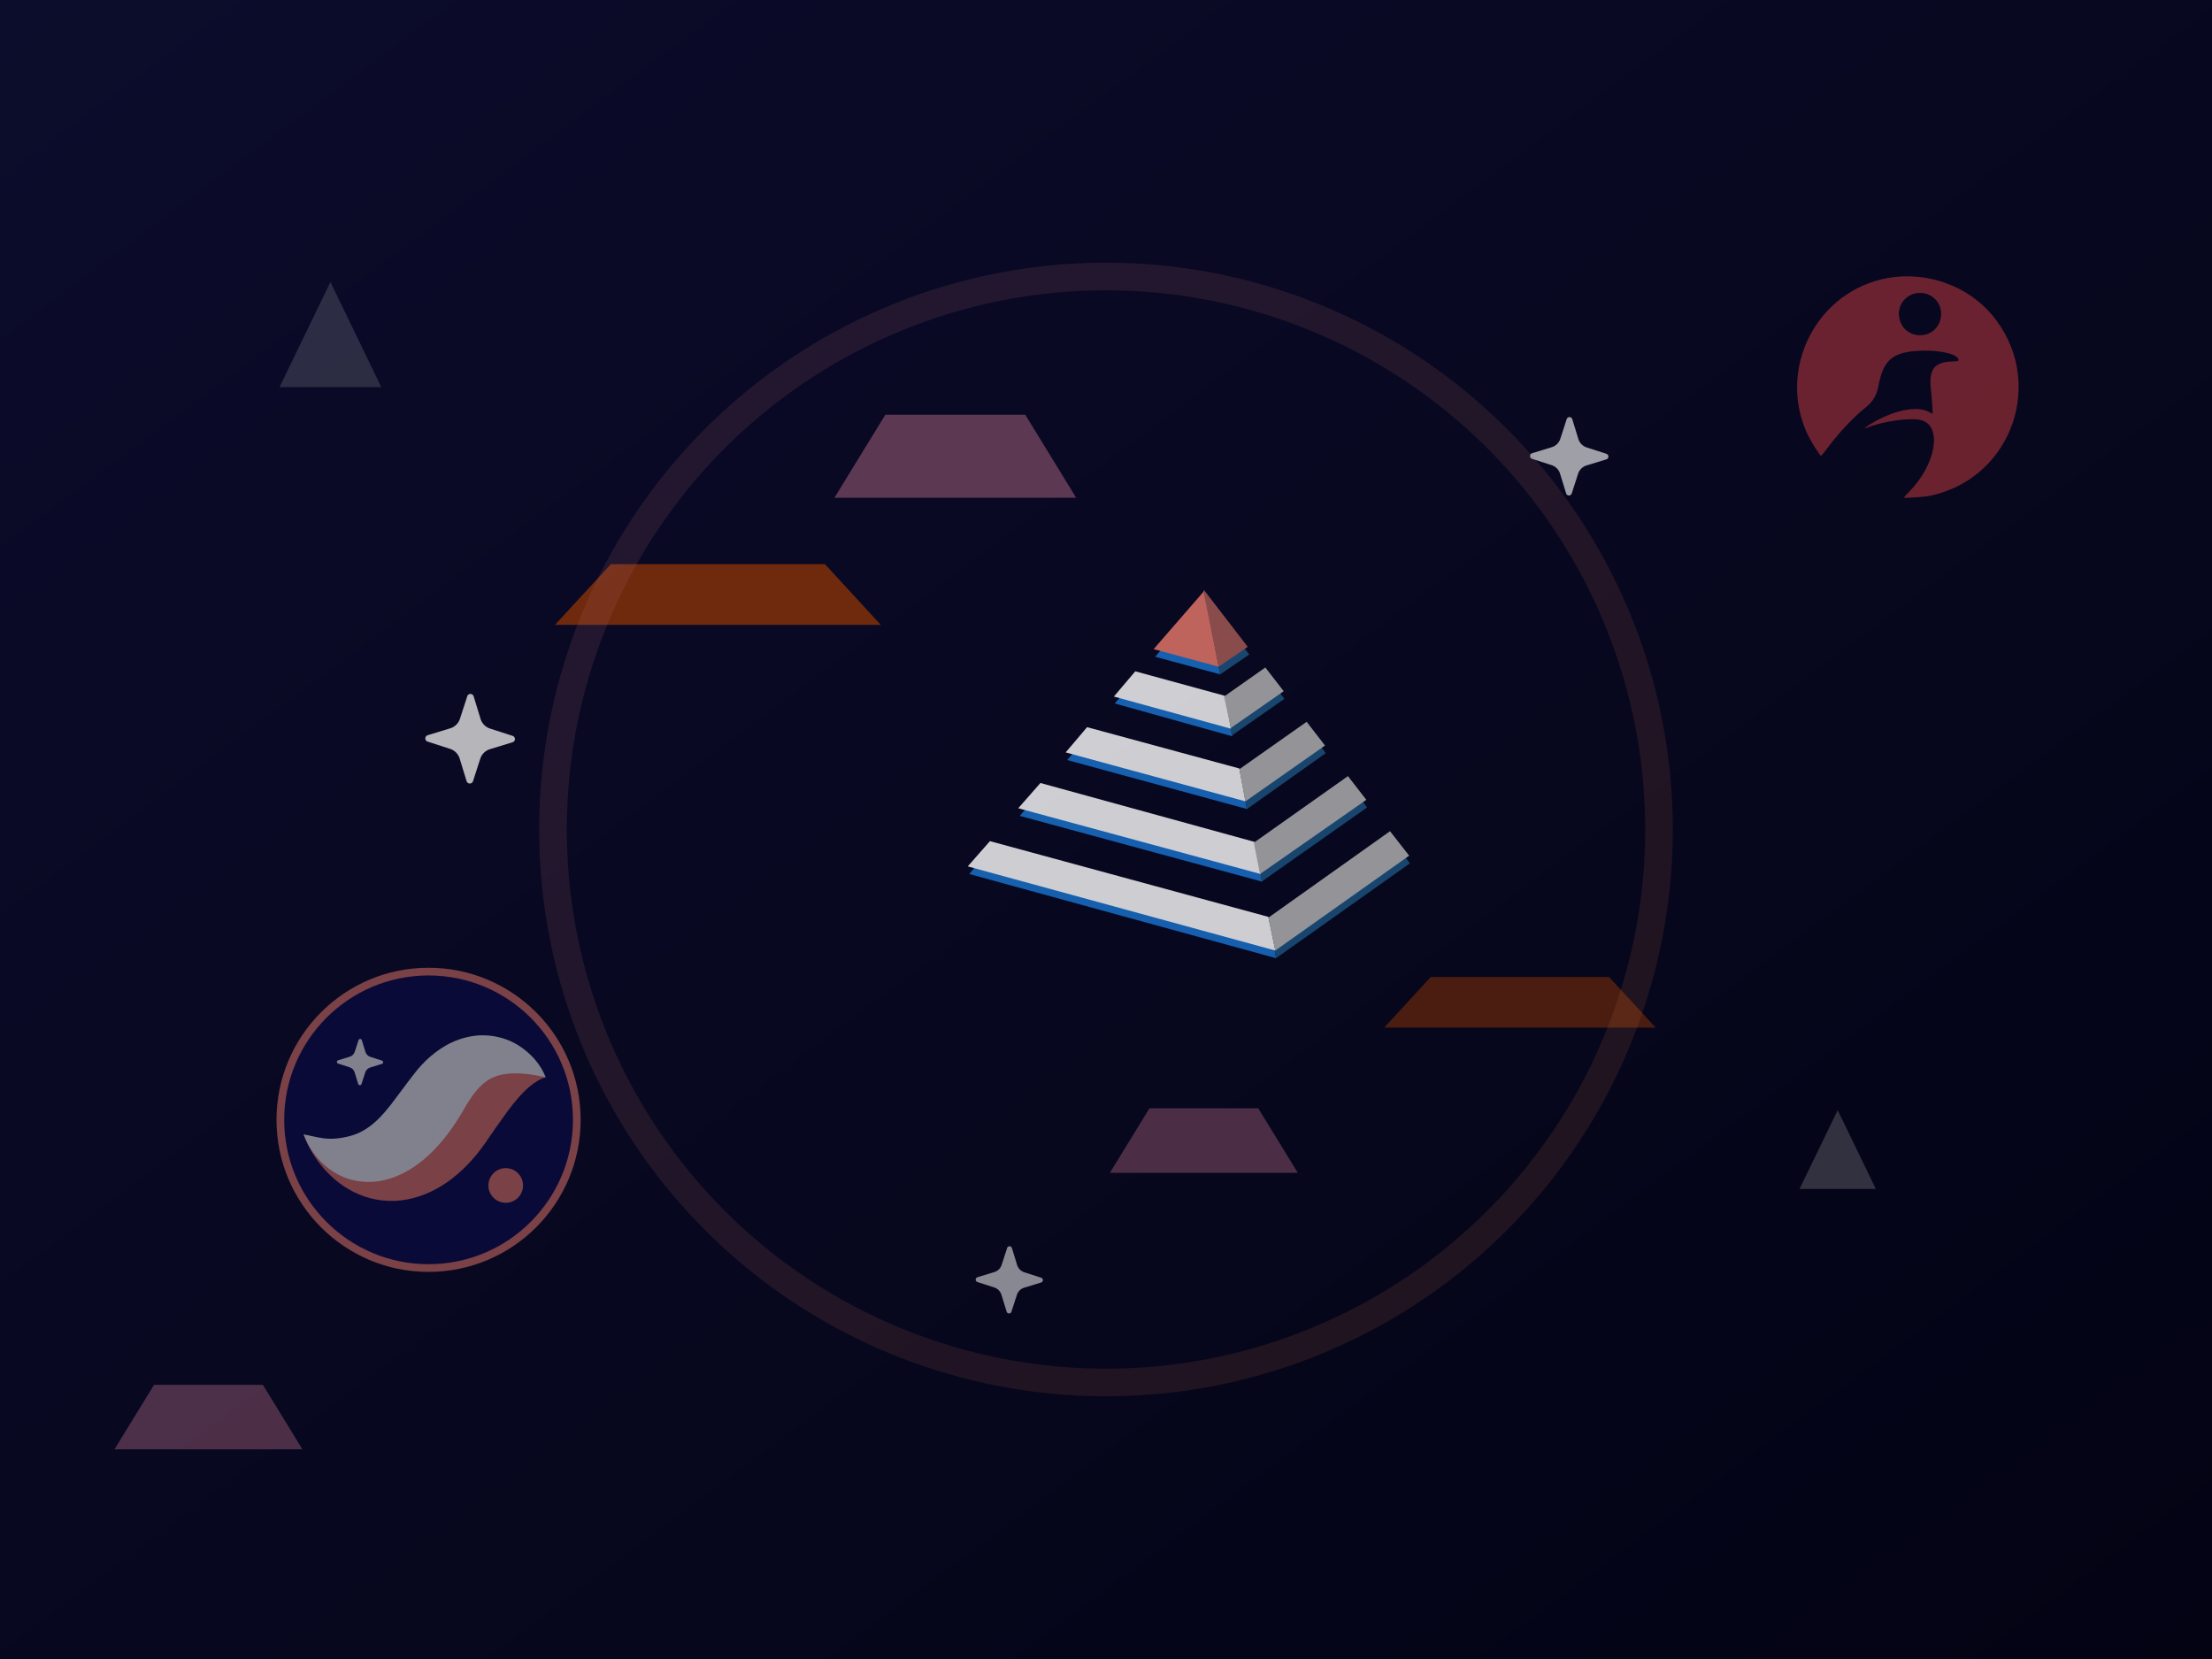 <svg xmlns="http://www.w3.org/2000/svg" viewBox="0 0 800 600">
  <rect x="0" y="0" width="800" height="600" fill="#333333" stroke="none"/>
  <defs>
    <symbol id="c" viewBox="0 0 400 400">
      <path fill="#fe4a49" d="M164.32 2.619C35.309 25.356-37.353 166.967 18.901 286.028c5.308 11.234 21.021 36.516 23.74 38.196.634.392 5.094-4.68 9.912-11.27 20.478-28.016 48.856-58.479 70.047-75.196 14.285-11.27 20.94-22.359 24.411-40.678 8.383-44.239 24.171-58.906 67.169-62.397 34.389-2.793 69.358 3.179 76.252 13.021 3.261 4.656 1.526 5.705-9.869 5.97-33.636.783-43.655 14.855-38.514 54.093.653 4.984 1.593 16.199 2.088 24.923l.902 15.861-8.173-4.211c-21.323-10.985-62.263-2.491-102.337 21.233-10.153 6.011-15.66 10.865-9.286 8.185 29.146-12.252 81.763-19.453 100.152-13.706 37.119 11.601 25.181 79.899-22.482 128.623-5.518 5.641-10.033 10.577-10.033 10.969 0 1.674 37.651-.942 48.795-3.39 149.557-32.85 209.131-211.092 109.603-327.923C306.868 16.199 233.527-9.578 164.32 2.619m73.353 30.255c37.454 17.44 25.518 73.25-15.667 73.25-41.184 0-53.12-55.81-15.666-73.25 9.186-4.277 22.147-4.277 31.333 0" fill-rule="evenodd"/>
    </symbol>

    <symbol id="sn" viewBox="0 0 158 158">
      <path d="M2 78.999C2 121.525 36.473 155.998 78.999 155.998C121.525 155.998 156 121.524 156 78.999C156 36.473 121.525 2 78.999 2C36.473 2 2 36.473 2 78.999Z" fill="#0C0C4F" stroke="#EC796B" stroke-width="4"/>
      <path fill-rule="evenodd" clip-rule="evenodd" d="M44.154 60.388L46.104 54.363C46.501 53.137 47.468 52.184 48.698 51.808L54.752 49.946C55.59 49.69 55.597 48.508 54.766 48.238L48.739 46.288C47.515 45.892 46.562 44.925 46.184 43.695L44.324 37.641C44.068 36.805 42.886 36.796 42.616 37.629L40.666 43.654C40.27 44.877 39.303 45.831 38.073 46.209L32.018 48.068C31.18 48.327 31.171 49.507 32.005 49.776L38.032 51.726C39.255 52.123 40.209 53.092 40.587 54.322L42.446 60.374C42.702 61.212 43.885 61.221 44.154 60.388Z" fill="#FAFAFA"/>
      <path fill-rule="evenodd" clip-rule="evenodd" d="M139.848 56.881C137.352 54.09 133.457 52.519 129.67 51.874C125.853 51.255 121.85 51.313 118.082 51.982C110.457 53.272 103.53 56.429 97.488 60.324C94.351 62.236 91.675 64.447 88.903 66.7C87.567 67.839 86.35 69.052 85.082 70.248L81.616 73.696C77.851 77.632 74.14 81.216 70.549 84.188C66.944 87.145 63.573 89.392 60.251 90.96C56.931 92.537 53.379 93.465 48.749 93.613C44.16 93.775 38.731 92.947 32.923 91.579C27.084 90.218 20.952 88.278 14.1 86.609C16.491 93.241 20.091 99.103 24.714 104.461C29.39 109.726 35.23 114.524 42.731 117.68C50.125 120.906 59.416 122.064 68.103 120.317C76.814 118.64 84.457 114.61 90.636 109.948C96.83 105.239 101.842 99.875 106.067 94.298C107.233 92.757 107.85 91.895 108.694 90.691L111.027 87.235C112.648 85.098 114.124 82.664 115.728 80.546C118.874 76.111 121.976 71.681 125.58 67.6C127.394 65.53 129.307 63.55 131.565 61.647C132.691 60.718 133.908 59.809 135.256 58.99C136.624 58.107 138.069 57.416 139.848 56.881Z" fill="#EC796B"/>
      <path fill-rule="evenodd" clip-rule="evenodd" d="M139.848 56.881C137.167 50.115 132.182 44.419 125.491 40.217C118.841 36.06 109.605 33.939 100.452 35.747C95.931 36.622 91.55 38.305 87.706 40.547C83.879 42.78 80.45 45.468 77.481 48.352C75.999 49.799 74.654 51.308 73.318 52.826L69.854 57.242L64.504 64.351C57.684 73.498 50.339 84.217 38.286 87.393C26.454 90.511 21.322 87.749 14.1 86.609C15.421 90.018 17.056 93.328 19.274 96.241C21.45 99.212 24.02 102.003 27.216 104.396C28.831 105.545 30.536 106.679 32.429 107.641C34.315 108.57 36.347 109.388 38.517 110.003C42.833 111.186 47.692 111.601 52.397 110.964C57.104 110.336 61.603 108.845 65.535 106.864C69.497 104.901 72.948 102.511 76.03 99.989C82.155 94.902 86.92 89.281 90.944 83.6C92.969 80.759 94.806 77.865 96.506 74.97L98.506 71.524C99.118 70.516 99.736 69.502 100.364 68.558C102.899 64.765 105.378 61.724 108.389 59.441C111.358 57.099 115.493 55.369 121.018 54.967C126.52 54.561 132.872 55.312 139.848 56.881Z" fill="#FAFAFA"/>
      <path fill-rule="evenodd" clip-rule="evenodd" d="M110.081 113.097C110.081 118.067 114.112 122.097 119.081 122.097C124.051 122.097 128.076 118.067 128.076 113.097C128.076 108.128 124.051 104.097 119.081 104.097C114.112 104.097 110.081 108.128 110.081 113.097Z" fill="#EC796B"/>
    </symbol>

    <symbol id="l" viewBox="0 0 578.3 481">
      <path d="M395 437 30 337 2 371l401 110zm-19-98L96 262l-28 33 317 86zm-20-96-198-54-28 33 235 64zm-19-95-117-32-28 32 154 43zM310 11l-65 76 85 23z" style="fill:#1976d2"/>
      <path d="M554 325 395 438l8 43 175-124zm-55-72-123 86 8 42 138-97zm-54-71-89 62 9 42 103-73zm-55-71-53 37 8 42 69-48zM311 10l-1 1 20 99 38-26z" style="fill:#1d5582"/>
      <path d="M393 427 29 328 0 361l402 110zm-18-98L95 252l-29 33 317 86zm-20-96-199-54-28 33 235 64zm-19-95-117-32-28 33 153 42z" style="fill:#fff"/>
      <path style="fill:#ec796b" d="m309 1-66 76 85 23z"/>
      <path d="M552 315 393 428l9 43 175-124zm-55-72-123 87 8 41 139-97zm-54-71-88 62 8 42 104-73zm-54-71-54 38 9 41 69-48z" style="fill:#b7b7b7"/>
      <path style="fill:#aa5b55" d="m309 0-1 1 20 99 38-26z"/>
    </symbol>

    <symbol id="d" viewBox="66 30 20 20">
      <path fill="#B2B2B2" d="M66.55 50h18.4l-9.2-19z"/>
    </symbol>
    <symbol id="e" viewBox="35 75 82 15">
      <path fill="#B23F00" d="M35.5 90H116l-13.8-15H49.3z"/>
    </symbol>
    <symbol id="f" viewBox="53 55 45 15">
      <path fill="#B26881" d="M53.9 70h43.7l-9.2-15H63.1z"/>
    </symbol>
    <symbol id="g" viewBox="65 95 20 30">
      <path fill="#E0E0E0" d="m75.8 119.404 1.972-6.1a3.981 3.981 0 0 1 2.628-2.588l6.132-1.884c.848-.26.852-1.456.012-1.728l-6.104-1.976a3.996 3.996 0 0 1-2.588-2.628l-1.88-6.132a.908.908 0 0 0-1.732-.008l-1.976 6.1a3.996 3.996 0 0 1-2.624 2.588l-6.132 1.88a.908.908 0 0 0-.012 1.732l6.104 1.976a4 4 0 0 1 2.584 2.628l1.884 6.128a.908.908 0 0 0 1.728.012z"/>
    </symbol>
    <linearGradient id="a" y2="100%">
      <stop offset="0" stop-color="#B26881"/>
      <stop offset="1" stop-color="#B2622E"/>
    </linearGradient>
    <linearGradient id="b" x1="0%" x2="100%" y1="0%" y2="100%">
      <stop offset="0%" stop-color="#0c0c2C"/>
      <stop offset="100%" stop-color="#030314"/>
    </linearGradient>
  </defs>
  <rect width="100%" height="100%" fill="url(#b)"/>
  <use width="160" height="160" x="350" y="200" href="#l" opacity=".8">
    <animateTransform attributeName="transform" dur="20s" repeatCount="indefinite" type="translate" values="0,0; 10,15; 0,30; -10,15; 0,0"/>
    <animateTransform additive="sum" attributeName="transform" dur="15s" repeatCount="indefinite" type="rotate" values="0,400,300; 5,400,300; 0,400,300; -5,400,300; 0,400,300"/>
    <animate attributeName="opacity" dur="10s" repeatCount="indefinite" values="0.4;0.6;0.4"/>
  </use>
  <use width="80" height="80" x="650" y="100" href="#c" opacity=".4">
    <animateTransform attributeName="transform" dur="25s" repeatCount="indefinite" type="translate" values="0,0; -30,20; -60,0; -30,-20; 0,0"/>
    <animate attributeName="opacity" dur="12s" repeatCount="indefinite" values="0.3;0.5;0.3"/>
    <animateTransform additive="sum" attributeName="transform" dur="15s" repeatCount="indefinite" type="scale" values="1;1.1;1"/>
  </use>
  <use width="110" height="110" x="100" y="350" href="#sn" opacity=".5">
    <animateTransform attributeName="transform" dur="30s" repeatCount="indefinite" type="translate" values="0,0; 25,-20; 50,0; 25,20; 0,0"/>
    <animate attributeName="opacity" dur="15s" repeatCount="indefinite" values="0.25;0.45;0.25"/>
  </use>
  <use width="40" height="40" x="100" y="100" href="#d" opacity=".2">
    <animateTransform attributeName="transform" dur="20s" repeatCount="indefinite" type="translate" values="0,0; 50,30; 100,0; 50,-30; 0,0"/>
    <animateTransform additive="sum" attributeName="transform" dur="40s" repeatCount="indefinite" type="rotate" values="0,115,115; 360,115,115"/>
  </use>
  <use width="30" height="30" x="650" y="400" href="#d" opacity=".25">
    <animateTransform attributeName="transform" dur="25s" repeatCount="indefinite" type="translate" values="0,0; -40,20; -80,0; -40,-20; 0,0"/>
    <animateTransform additive="sum" attributeName="transform" dur="35s" repeatCount="indefinite" type="rotate" values="0,660,410; -360,660,410"/>
  </use>
  <use width="120" height="30" x="200" y="200" href="#e" opacity=".6">
    <animateTransform attributeName="transform" dur="18s" repeatCount="indefinite" type="translate" values="0,0; 20,40; 0,80; -20,40; 0,0"/>
    <animate attributeName="opacity" dur="9s" repeatCount="indefinite" values="0.6;0.3;0.6"/>
  </use>
  <use width="100" height="25" x="500" y="350" href="#e" opacity=".4">
    <animateTransform attributeName="transform" dur="22s" repeatCount="indefinite" type="translate" values="0,0; -30,20; -60,0; -30,-20; 0,0"/>
    <animate attributeName="opacity" dur="11s" repeatCount="indefinite" values="0.4;0.2;0.4"/>
  </use>
  <use width="90" height="30" x="300" y="150" href="#f" opacity=".5">
    <animateTransform attributeName="transform" dur="20s" repeatCount="indefinite" type="translate" values="0,0; 40,-20; 80,0; 40,20; 0,0"/>
    <animate attributeName="opacity" dur="10s" repeatCount="indefinite" values="0.5;0.3;0.5"/>
  </use>
  <use width="70" height="25" x="400" y="400" href="#f" opacity=".4">
    <animateTransform attributeName="transform" dur="24s" repeatCount="indefinite" type="translate" values="0,0; -25,30; -50,0; -25,-30; 0,0"/>
    <animate attributeName="opacity" dur="12s" repeatCount="indefinite" values="0.4;0.2;0.4"/>
  </use>
  <use width="70" height="25" x="40" y="500" href="#f" opacity=".4">
    <animateTransform attributeName="transform" dur="24s" repeatCount="indefinite" type="translate" values="0,0; -25,30; -50,0; -25,-30; 0,0"/>
    <animateTransform additive="sum" attributeName="transform" dur="15s" repeatCount="indefinite" type="rotate" values="0,400,300; 5,400,300; 0,400,300; -5,400,300; 0,400,300"/>
    <animate attributeName="opacity" dur="12s" repeatCount="indefinite" values="0.4;0.2;0.4"/>
  </use>
  <use width="40" height="40" x="150" y="250" href="#g" opacity=".8">
    <animateTransform attributeName="transform" dur="30s" repeatCount="indefinite" type="translate" values="0,0; 70,30; 140,0; 70,-30; 0,0"/>
    <animate attributeName="opacity" dur="15s" repeatCount="indefinite" values="0.8;0.4;0.8"/>
  </use>
  <use width="35" height="35" x="550" y="150" href="#g" opacity=".7">
    <animateTransform attributeName="transform" dur="35s" repeatCount="indefinite" type="translate" values="0,0; -50,25; -100,0; -50,-25; 0,0"/>
    <animate attributeName="opacity" dur="17.5s" repeatCount="indefinite" values="0.7;0.3;0.7"/>
  </use>
  <use width="30" height="30" x="350" y="450" href="#g" opacity=".6">
    <animateTransform attributeName="transform" dur="40s" repeatCount="indefinite" type="translate" values="0,0; 40,-40; 80,0; 40,40; 0,0"/>
    <animate attributeName="opacity" dur="20s" repeatCount="indefinite" values="0.6;0.3;0.6"/>
  </use>
  <circle cx="400" cy="300" r="200" stroke-width="10" fill="none" stroke="url(#a)" opacity=".15">
    <animate attributeName="r" dur="20s" repeatCount="indefinite" values="200;220;200"/>
    <animate attributeName="opacity" dur="10s" repeatCount="indefinite" values="0.15;0.25;0.15"/>
  </circle>
</svg>
